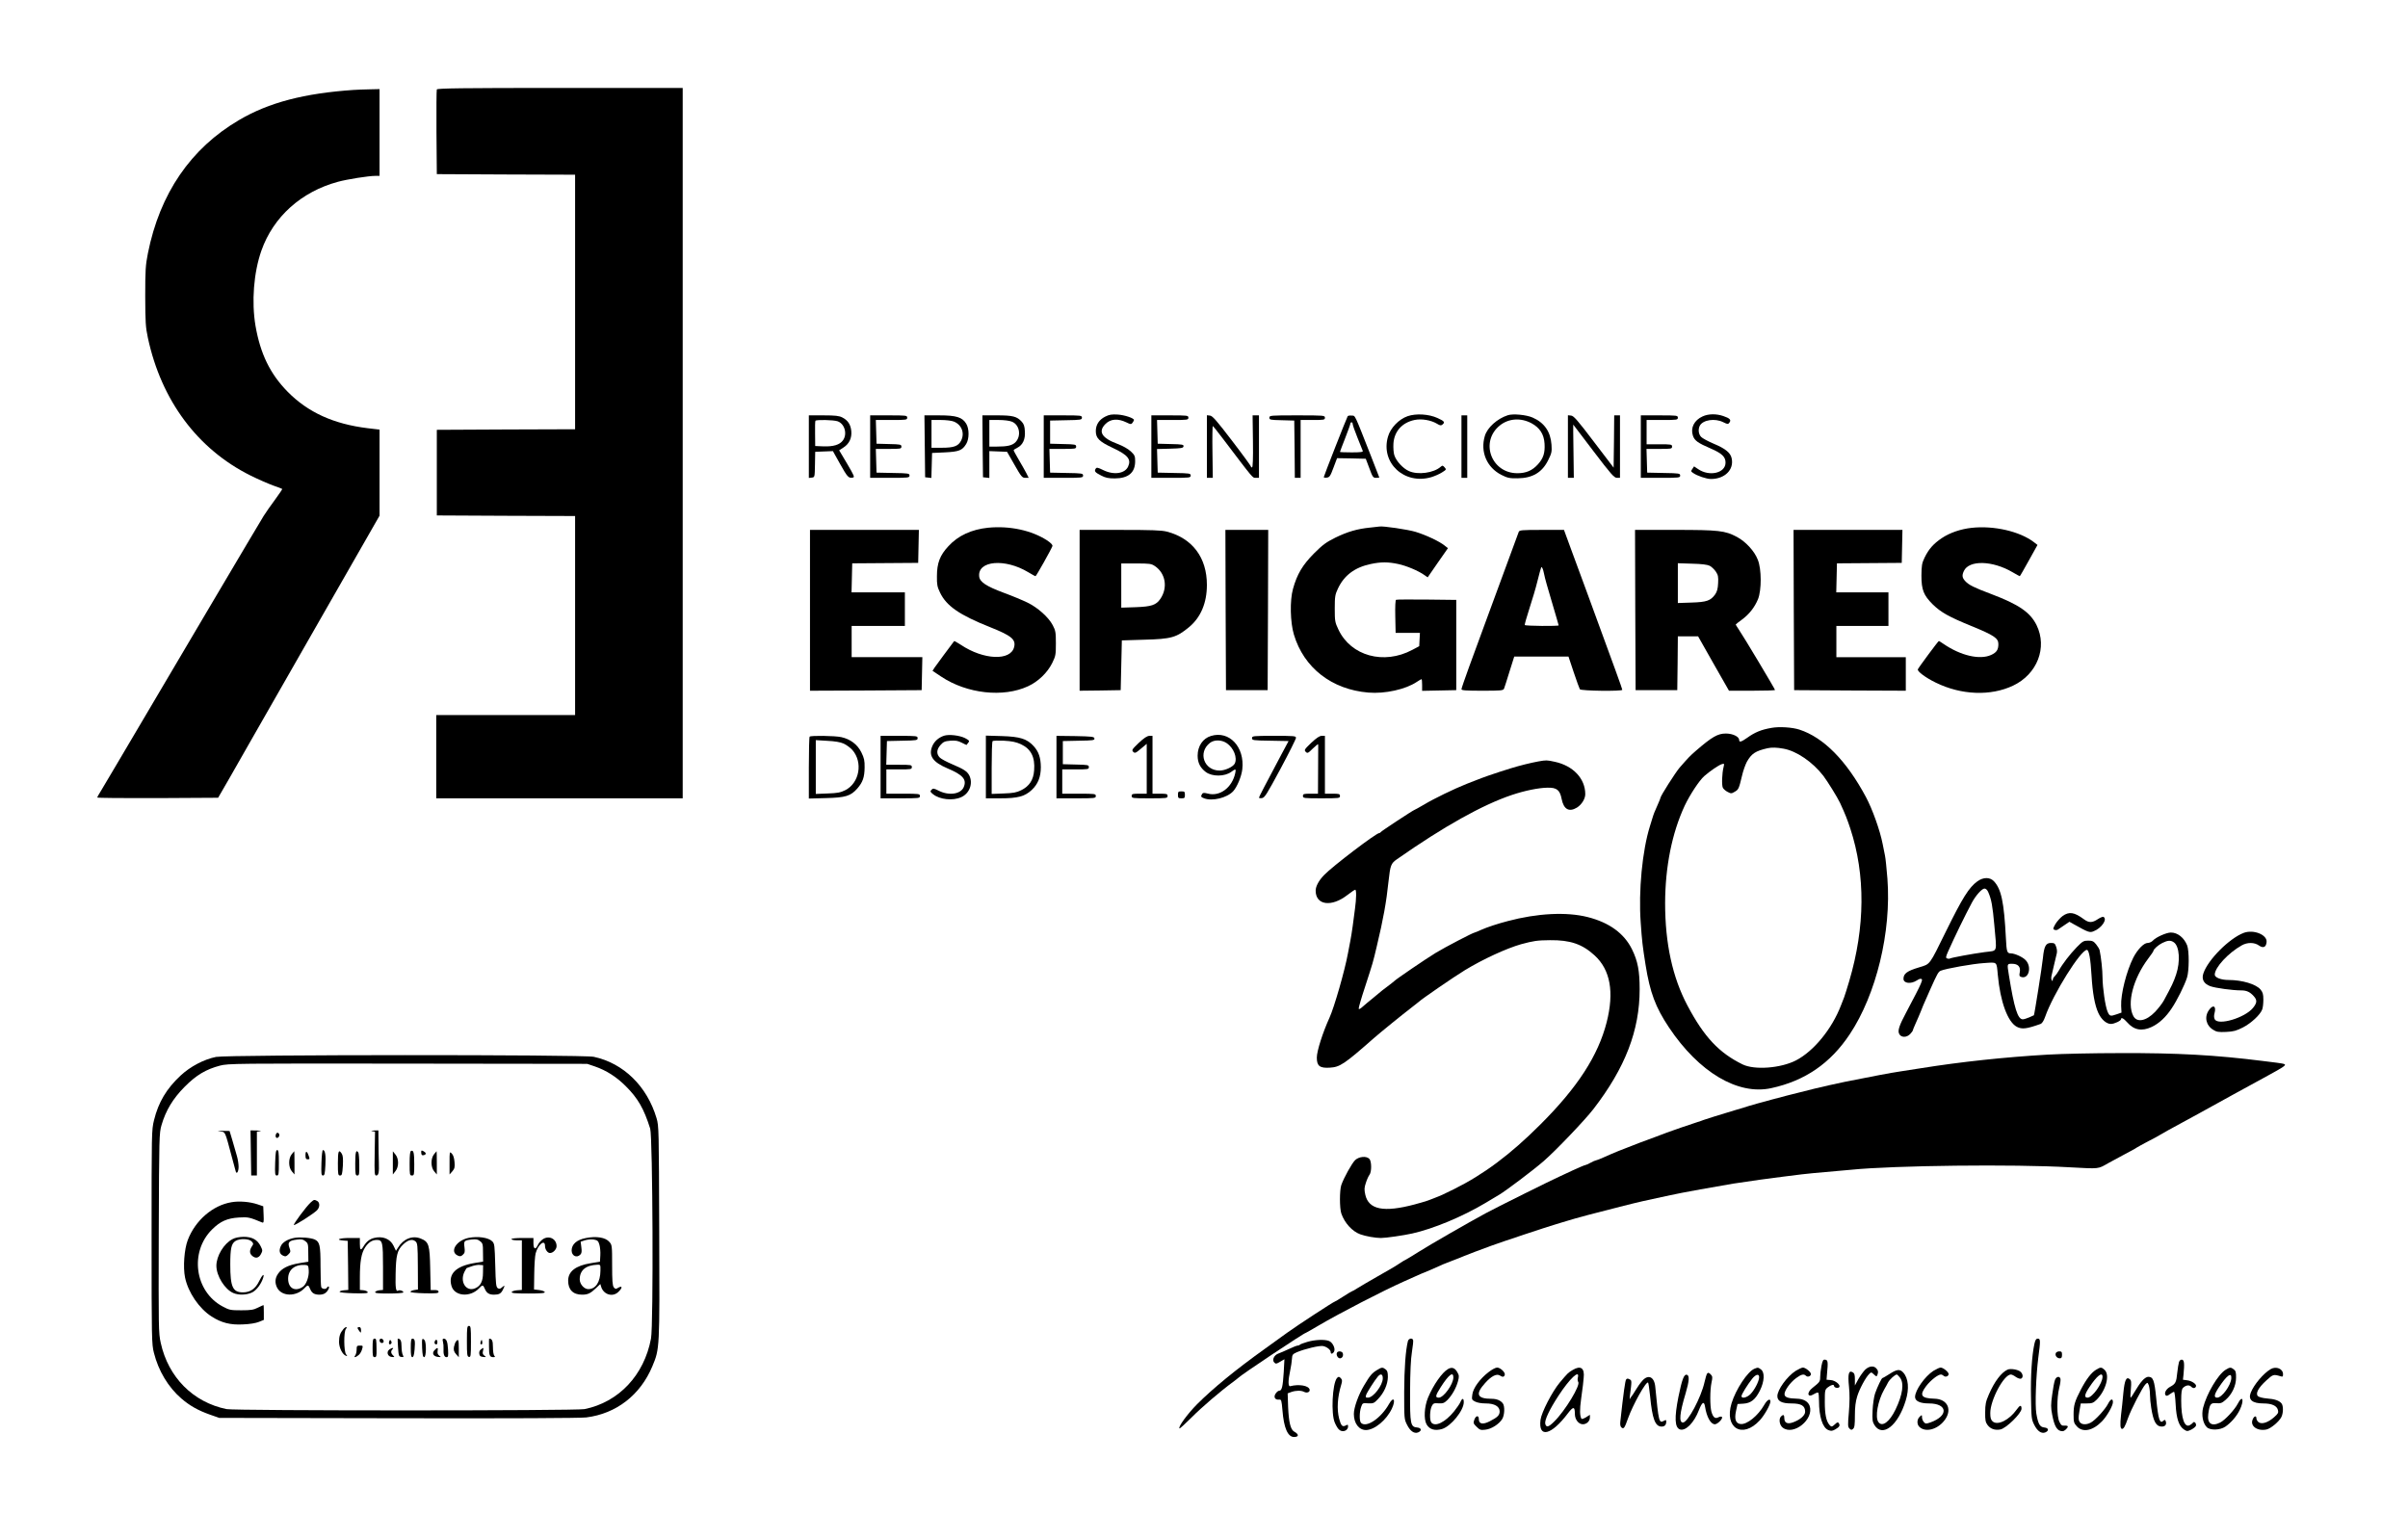 <?xml version="1.0" standalone="no"?>
<!DOCTYPE svg PUBLIC "-//W3C//DTD SVG 20010904//EN"
 "http://www.w3.org/TR/2001/REC-SVG-20010904/DTD/svg10.dtd">
<svg version="1.0" xmlns="http://www.w3.org/2000/svg"
 width="2081pt" height="1308pt" viewBox="0 0 2081 1308"
 preserveAspectRatio="xMidYMid meet">

<g transform="translate(0,1308) scale(0.1,-0.1)"
fill="#000000" stroke="none">
<path d="M3775 12307 c-3 -6 -4 -174 -3 -372 l3 -360 598 -3 597 -2 0 -1100 0
-1100 -597 -2 -598 -3 0 -370 0 -370 598 -3 597 -2 0 -860 0 -860 -600 0 -600
0 0 -360 0 -360 1065 0 1065 0 0 3070 0 3070 -1060 0 c-842 0 -1062 -3 -1065
-13z"/>
<path d="M3060 12303 c-431 -29 -736 -109 -993 -260 -419 -245 -686 -636 -789
-1153 -20 -102 -23 -143 -23 -370 1 -225 3 -267 23 -360 116 -541 429 -962
887 -1190 66 -33 154 -71 195 -86 41 -14 77 -28 79 -30 2 -2 -26 -43 -61 -91
-36 -48 -81 -113 -100 -143 -33 -52 -767 -1294 -1266 -2140 -63 -107 -128
-216 -143 -241 -16 -25 -29 -49 -29 -52 0 -4 235 -6 523 -5 l522 3 104 180
c57 99 134 234 171 300 37 66 304 533 594 1039 l526 919 0 372 0 372 -102 12
c-295 36 -517 137 -693 316 -151 154 -235 327 -277 569 -35 208 -16 459 51
650 103 292 344 509 662 595 81 22 265 51 323 51 l36 0 0 375 0 375 -87 -2
c-49 -1 -108 -3 -133 -5z"/>
<path d="M9551 9479 c-53 -27 -81 -70 -81 -125 0 -61 29 -90 146 -145 131 -61
162 -99 133 -162 -28 -61 -124 -75 -215 -30 -47 23 -57 25 -65 12 -14 -22 -6
-32 47 -59 38 -20 63 -25 119 -25 117 1 175 50 175 149 0 44 -4 53 -38 85 -24
22 -68 47 -116 65 -136 51 -168 106 -102 172 44 44 107 49 181 13 37 -18 41
-18 53 -2 6 9 12 20 12 23 0 16 -81 43 -140 47 -53 3 -73 0 -109 -18z"/>
<path d="M12165 9483 c-76 -26 -149 -102 -170 -177 -66 -226 141 -419 375
-350 29 9 71 27 92 41 38 24 39 25 22 44 -15 17 -19 17 -33 5 -60 -54 -198
-73 -276 -37 -50 22 -109 86 -125 136 -7 20 -10 65 -8 101 7 105 74 181 182
204 61 13 142 -1 194 -32 26 -16 35 -18 47 -8 25 20 18 30 -42 57 -74 34 -185
41 -258 16z"/>
<path d="M13030 9491 c-92 -30 -177 -107 -198 -179 -41 -137 17 -273 144 -337
52 -26 69 -30 139 -29 129 1 213 51 265 158 30 60 32 72 28 133 -8 112 -62
190 -163 234 -54 24 -171 35 -215 20z m205 -69 c72 -39 108 -95 113 -176 5
-80 -10 -127 -57 -179 -48 -53 -101 -77 -177 -77 -226 -1 -327 272 -152 413
76 61 180 68 273 19z"/>
<path d="M14714 9481 c-73 -33 -106 -99 -84 -166 14 -43 43 -64 155 -112 97
-42 129 -73 127 -124 -2 -88 -139 -120 -236 -54 l-36 24 -14 -21 c-14 -20 -14
-23 6 -36 35 -25 116 -52 154 -52 120 0 201 81 179 179 -10 48 -55 84 -153
125 -50 21 -100 48 -111 60 -23 24 -27 66 -11 97 27 50 130 66 202 30 39 -19
42 -19 54 -3 17 23 3 37 -53 56 -61 21 -129 20 -179 -3z"/>
<path d="M6990 9219 l0 -270 25 3 c26 3 26 3 28 113 l2 110 76 3 77 3 62 -111
c64 -114 73 -124 109 -118 19 3 14 14 -48 120 l-69 116 37 24 c50 32 73 81 68
141 -5 57 -30 95 -78 119 -27 14 -60 18 -161 18 l-128 0 0 -271z m248 220 c62
-21 87 -111 46 -166 -28 -38 -83 -54 -169 -51 l-70 3 -1 105 c-1 58 0 108 3
113 6 11 156 8 191 -4z"/>
<path d="M7520 9220 l0 -270 170 0 c163 0 170 1 170 20 0 18 -8 20 -142 22
l-143 3 -3 103 -3 102 111 0 c103 0 110 1 110 20 0 18 -8 20 -107 22 l-108 3
-3 103 -3 102 136 0 c128 0 135 1 135 20 0 19 -7 20 -160 20 l-160 0 0 -270z"/>
<path d="M7992 9223 l3 -268 27 -3 27 -3 3 108 3 108 110 5 c123 6 151 17 185
73 27 44 27 131 0 175 -34 56 -85 72 -233 72 l-128 0 3 -267z m252 213 c68
-28 95 -101 61 -166 -24 -46 -62 -60 -165 -60 l-90 0 0 120 0 120 80 0 c46 0
95 -6 114 -14z"/>
<path d="M8492 9223 l3 -268 28 -3 27 -3 0 116 0 116 76 -3 77 -3 64 -112 c59
-104 67 -113 94 -113 l29 0 -19 38 c-10 20 -40 72 -65 115 -25 43 -46 81 -46
85 0 4 15 14 32 22 47 24 70 73 65 142 -2 44 -9 64 -28 84 -41 45 -77 54 -214
54 l-125 0 2 -267z m254 212 c66 -27 82 -124 29 -178 -28 -27 -69 -37 -162
-37 l-63 0 0 115 0 115 80 0 c48 0 95 -6 116 -15z"/>
<path d="M9020 9220 l0 -270 170 0 c163 0 170 1 170 20 0 18 -8 20 -142 22
l-143 3 -3 103 -3 102 116 0 c108 0 115 1 115 20 0 18 -8 20 -112 22 l-113 3
0 100 0 100 138 3 c129 2 137 4 137 22 0 19 -7 20 -165 20 l-165 0 0 -270z"/>
<path d="M9950 9220 l0 -270 170 0 c163 0 170 1 170 20 0 18 -8 20 -142 22
l-143 3 -3 102 -3 102 113 3 c97 3 113 5 116 20 3 15 -9 18 -110 20 l-113 3
-3 103 -3 102 136 0 c128 0 135 1 135 20 0 19 -7 20 -160 20 l-160 0 0 -270z"/>
<path d="M10430 9221 l0 -271 26 0 25 0 -3 225 c-2 124 0 224 3 223 4 -2 45
-53 90 -113 265 -349 252 -335 282 -335 l27 0 0 270 0 270 -27 0 -28 0 3 -225
c2 -150 -1 -225 -8 -225 -5 0 -10 4 -10 9 0 4 -73 105 -163 222 -133 174 -169
215 -190 217 l-27 3 0 -270z"/>
<path d="M10970 9470 c0 -18 8 -20 108 -22 l107 -3 3 -247 2 -248 25 0 25 0 0
250 0 250 105 0 c98 0 105 1 105 20 0 19 -7 20 -240 20 -232 0 -240 -1 -240
-20z"/>
<path d="M11647 9483 c-9 -14 -207 -519 -207 -527 0 -4 12 -6 27 -4 23 3 30
13 57 86 l31 82 124 -2 124 -3 31 -82 c28 -77 33 -83 58 -83 16 0 28 2 28 3 0
2 -32 84 -71 183 -150 381 -135 349 -168 352 -16 2 -31 -1 -34 -5z m43 -68 c0
-8 18 -61 41 -117 23 -57 43 -109 46 -115 4 -10 -19 -13 -96 -13 -56 0 -101 2
-101 4 0 2 20 56 45 119 25 64 45 120 45 126 0 6 5 11 10 11 6 0 10 -7 10 -15z"/>
<path d="M12630 9220 l0 -270 25 0 25 0 0 270 0 270 -25 0 -25 0 0 -270z"/>
<path d="M13550 9221 l0 -271 25 0 26 0 -3 230 c-2 127 -3 230 -2 230 0 0 79
-103 175 -230 152 -200 178 -229 202 -230 l27 0 0 270 0 270 -25 0 -25 0 -2
-226 -3 -226 -170 223 c-141 186 -175 225 -197 227 l-28 3 0 -270z"/>
<path d="M14180 9220 l0 -270 170 0 c163 0 170 1 170 20 0 18 -8 20 -142 22
l-143 3 -3 103 -3 102 111 0 c103 0 110 1 110 20 0 19 -7 20 -110 20 l-110 0
0 105 0 105 135 0 c128 0 135 1 135 20 0 19 -7 20 -160 20 l-160 0 0 -270z"/>
<path d="M8540 8519 c-144 -15 -260 -68 -344 -160 -73 -78 -99 -146 -99 -259
-1 -72 3 -93 27 -142 55 -115 167 -193 431 -298 186 -74 226 -107 209 -173
-30 -121 -264 -111 -459 19 -31 20 -57 35 -59 33 -28 -36 -157 -211 -170 -230
l-17 -27 75 -50 c222 -148 537 -183 751 -83 87 40 167 117 208 200 30 61 32
72 32 171 0 95 -3 110 -27 156 -36 69 -130 153 -219 196 -41 20 -132 58 -203
84 -153 57 -210 94 -214 143 -13 136 223 156 423 36 32 -19 60 -35 64 -35 6 0
134 228 146 260 3 10 -11 26 -47 50 -133 86 -322 127 -508 109z"/>
<path d="M11840 8520 c-110 -11 -193 -35 -300 -87 -80 -40 -109 -61 -185 -137
-98 -99 -146 -179 -181 -306 -28 -99 -24 -289 8 -395 86 -287 327 -475 644
-501 142 -12 319 27 416 91 21 14 40 25 43 25 3 0 5 -23 5 -50 l0 -51 148 3
147 3 0 390 0 390 -255 3 c-140 1 -259 1 -265 -2 -6 -2 -9 -55 -7 -145 l3
-141 105 0 105 0 -3 -57 -3 -58 -60 -32 c-246 -131 -530 -53 -638 175 -30 63
-32 74 -32 182 0 104 3 121 27 172 53 114 145 184 283 213 88 19 152 19 239 0
71 -15 175 -59 225 -95 l29 -20 87 126 88 126 -29 23 c-43 35 -158 90 -250
118 -64 20 -288 53 -314 46 -3 -1 -39 -5 -80 -9z"/>
<path d="M17040 8518 c-94 -10 -189 -42 -259 -89 -71 -48 -112 -93 -149 -169
-23 -48 -26 -67 -27 -155 0 -123 19 -170 97 -248 72 -70 138 -107 333 -187
196 -80 235 -106 235 -156 0 -50 -15 -73 -63 -95 -98 -44 -262 -6 -410 95 -21
14 -39 26 -41 26 -6 0 -176 -230 -182 -245 -7 -17 68 -73 155 -115 220 -108
474 -118 668 -26 209 99 298 329 203 523 -55 111 -153 178 -390 268 -152 57
-195 79 -226 112 -27 29 -30 50 -12 88 44 96 248 91 421 -11 32 -19 60 -34 62
-34 2 0 37 61 78 135 l75 135 -32 25 c-121 92 -344 144 -536 123z"/>
<path d="M7000 7805 l0 -695 483 2 482 3 3 143 3 142 -306 0 -305 0 0 135 0
135 230 0 230 0 0 145 0 145 -230 0 -231 0 3 125 3 126 285 2 285 2 3 143 3
142 -471 0 -470 0 0 -695z"/>
<path d="M9330 7805 l0 -695 178 2 177 3 5 215 5 215 195 6 c233 6 277 19 385
108 102 84 155 210 155 366 0 236 -125 402 -345 460 -48 12 -127 15 -407 15
l-348 0 0 -695z m651 382 c92 -62 113 -186 47 -283 -37 -54 -77 -67 -215 -72
l-123 -4 0 191 0 191 129 0 c117 0 131 -2 162 -23z"/>
<path d="M10592 7808 l3 -693 180 0 180 0 3 693 2 692 -185 0 -185 0 2 -692z"/>
<path d="M13125 8483 c-7 -18 -149 -404 -290 -788 -40 -110 -103 -281 -139
-379 -36 -99 -66 -186 -66 -193 0 -10 38 -13 180 -13 163 0 181 2 188 18 4 9
25 76 47 147 l41 130 234 0 235 0 45 -135 c25 -74 49 -141 53 -147 9 -15 367
-19 367 -5 0 8 -62 179 -309 852 -38 102 -97 263 -132 358 l-63 172 -192 0
c-173 0 -193 -2 -199 -17z m220 -368 c3 -21 33 -128 66 -237 32 -109 59 -200
59 -203 0 -8 -288 -6 -293 3 -2 4 16 68 40 142 24 74 56 180 69 235 35 136 34
133 43 115 5 -8 12 -33 16 -55z"/>
<path d="M14132 7808 l3 -693 180 0 180 0 3 233 2 232 88 0 87 0 133 -235 134
-235 199 0 c109 0 199 3 199 6 0 8 -272 463 -312 521 -15 23 -28 43 -28 45 0
2 24 21 53 42 63 46 111 107 140 178 31 78 31 259 -2 340 -29 75 -104 156
-180 197 -103 55 -157 61 -539 61 l-342 0 2 -692z m643 382 c16 -8 40 -31 53
-50 20 -30 23 -45 20 -100 -2 -48 -9 -74 -26 -98 -39 -54 -73 -66 -204 -70
l-118 -4 0 172 0 172 123 -4 c83 -2 131 -8 152 -18z"/>
<path d="M15502 7808 l3 -693 483 -3 482 -2 0 145 0 145 -300 0 -300 0 0 135
0 135 225 0 225 0 0 145 0 145 -225 0 -226 0 3 125 3 126 280 2 280 2 3 143 3
142 -471 0 -470 0 2 -692z"/>
<path d="M15310 6789 c-87 -15 -143 -37 -211 -86 -51 -36 -69 -41 -69 -19 0
29 -55 56 -115 56 -70 0 -119 -28 -259 -149 -52 -45 -64 -58 -141 -146 -36
-42 -165 -245 -165 -260 0 -3 -9 -27 -21 -53 -32 -72 -37 -84 -50 -127 -6 -22
-15 -51 -20 -65 -66 -209 -100 -561 -80 -834 11 -160 16 -202 42 -366 38 -238
86 -366 202 -540 259 -388 596 -588 884 -525 291 63 511 214 678 465 230 345
361 886 326 1346 -7 87 -16 177 -21 199 -5 22 -14 67 -20 100 -23 118 -89 302
-144 405 -169 316 -366 516 -576 584 -62 20 -173 27 -240 15z m104 -180 c112
-20 251 -115 343 -234 37 -49 122 -186 145 -235 47 -102 61 -139 89 -223 131
-400 128 -850 -10 -1317 -17 -58 -37 -121 -44 -140 -8 -19 -20 -50 -27 -69
-78 -204 -235 -396 -389 -476 -132 -68 -358 -85 -461 -35 -204 100 -333 237
-477 509 -129 243 -193 536 -193 885 1 315 59 605 169 842 45 95 126 218 169
256 49 43 125 95 151 103 22 7 23 5 17 -21 -15 -58 -18 -161 -7 -183 6 -11 25
-28 42 -36 28 -15 33 -15 61 2 33 19 36 27 63 140 9 40 28 93 41 118 41 72 74
94 179 118 36 8 80 7 139 -4z"/>
<path d="M8158 6721 c-48 -16 -85 -50 -102 -92 -33 -81 5 -136 132 -190 133
-56 168 -96 141 -161 -25 -62 -127 -77 -215 -33 -44 22 -50 23 -64 9 -13 -14
-12 -18 14 -39 58 -46 171 -58 243 -25 73 33 104 120 69 189 -19 35 -47 53
-148 96 -45 19 -92 44 -105 56 -32 31 -30 71 5 110 24 27 37 33 85 37 45 3 65
0 98 -17 23 -12 42 -21 43 -19 1 2 7 11 15 20 11 15 7 19 -30 39 -47 23 -138
34 -181 20z"/>
<path d="M10465 6719 c-70 -21 -115 -88 -115 -170 0 -61 22 -105 71 -142 56
-41 163 -40 220 2 38 28 42 27 34 -11 -27 -126 -134 -205 -237 -177 -32 8 -43
8 -49 -3 -14 -21 -11 -28 17 -38 71 -27 198 4 251 61 34 37 72 128 79 190 22
193 -113 337 -271 288z m136 -62 c61 -41 95 -128 69 -178 -16 -28 -83 -59
-130 -59 -135 0 -190 156 -84 239 37 29 101 28 145 -2z"/>
<path d="M6997 6713 c-4 -3 -7 -125 -7 -271 l0 -264 148 4 c169 4 214 18 271
83 47 54 62 97 63 181 1 61 -4 82 -28 131 -34 69 -96 115 -174 132 -55 12
-263 15 -273 4z m294 -60 c24 -11 58 -36 75 -55 93 -106 62 -284 -60 -347 -42
-21 -67 -26 -153 -29 l-103 -4 0 232 0 233 99 -6 c66 -3 113 -11 142 -24z"/>
<path d="M7610 6450 l0 -270 170 0 c163 0 170 1 170 20 0 19 -7 20 -145 20
l-145 0 0 105 0 105 110 0 c103 0 110 1 110 20 0 19 -7 20 -110 20 l-111 0 3
103 3 102 133 3 c124 2 132 4 132 22 0 19 -7 20 -160 20 l-160 0 0 -270z"/>
<path d="M8520 6451 l0 -271 123 0 c153 0 212 16 272 71 55 51 80 113 80 199
-1 81 -18 132 -61 180 -58 64 -117 83 -276 88 l-138 4 0 -271z m302 197 c88
-41 124 -112 115 -226 -6 -83 -41 -137 -112 -172 -41 -20 -68 -25 -152 -28
l-103 -4 0 224 c0 124 3 228 8 232 4 5 48 6 98 4 69 -4 104 -11 146 -30z"/>
<path d="M9130 6450 l0 -270 170 0 c163 0 170 1 170 20 0 19 -7 20 -145 20
l-145 0 0 105 0 105 115 0 c108 0 115 1 115 20 0 18 -8 20 -112 22 l-113 3 0
100 0 100 138 3 c125 2 138 4 135 20 -3 15 -21 17 -166 20 l-162 2 0 -270z"/>
<path d="M9841 6659 c-58 -56 -62 -62 -48 -77 15 -14 21 -12 67 27 l50 42 0
-215 0 -216 -65 0 c-58 0 -65 -2 -65 -20 0 -19 7 -20 155 -20 148 0 155 1 155
20 0 18 -7 20 -65 20 l-65 0 0 250 0 250 -27 0 c-20 -1 -46 -18 -92 -61z"/>
<path d="M10820 6700 c0 -18 8 -20 158 -22 l158 -3 -59 -110 c-147 -277 -197
-373 -197 -379 0 -4 12 -6 26 -4 23 3 42 33 160 253 74 138 134 258 134 268 0
16 -16 17 -190 17 -183 0 -190 -1 -190 -20z"/>
<path d="M11331 6659 c-58 -56 -62 -62 -47 -77 15 -15 20 -13 61 28 25 24 46
41 46 37 1 -4 1 -16 1 -27 0 -11 0 -105 -1 -210 l-1 -190 -65 0 c-58 0 -65 -2
-65 -20 0 -19 7 -20 160 -20 153 0 160 1 160 20 0 18 -7 20 -65 20 l-65 0 0
250 0 250 -27 0 c-20 0 -46 -18 -92 -61z"/>
<path d="M13295 6499 c-70 -13 -162 -36 -237 -59 -34 -11 -79 -25 -98 -31 -37
-11 -162 -55 -195 -69 -11 -4 -51 -20 -90 -35 -108 -43 -282 -127 -368 -179
-43 -25 -81 -46 -83 -46 -8 0 -289 -185 -292 -192 -2 -5 -8 -8 -12 -8 -27 0
-404 -287 -476 -362 -47 -48 -74 -99 -74 -136 0 -126 137 -145 275 -37 32 25
62 45 67 45 11 0 10 -76 -2 -163 -5 -40 -15 -108 -20 -152 -6 -44 -15 -100
-20 -125 -5 -25 -14 -74 -21 -110 -27 -148 -119 -468 -159 -555 -59 -130 -110
-289 -110 -346 0 -72 25 -92 111 -87 89 5 125 29 384 257 51 45 247 204 315
256 36 28 67 52 70 55 24 24 299 213 400 275 158 96 359 188 485 224 108 29
139 34 250 35 175 2 279 -34 385 -131 137 -125 171 -317 105 -578 -74 -289
-251 -563 -574 -885 -259 -259 -488 -430 -746 -558 -99 -49 -105 -52 -185 -83
-53 -21 -67 -25 -155 -49 -267 -71 -397 -45 -426 84 -10 45 -9 61 5 103 9 28
23 59 31 69 20 26 19 118 -1 138 -26 27 -90 20 -123 -11 -29 -29 -96 -150
-119 -214 -16 -46 -16 -202 0 -248 28 -81 94 -154 163 -179 46 -17 131 -32
179 -32 43 0 195 22 271 39 183 41 433 145 631 263 58 35 113 68 122 73 60 36
291 210 382 289 103 89 357 355 431 451 275 357 399 679 399 1035 0 158 -16
243 -66 345 -68 138 -197 232 -384 279 -182 46 -435 33 -690 -35 -85 -22 -179
-53 -228 -75 -29 -13 -55 -24 -58 -24 -13 0 -255 -126 -337 -176 -84 -51 -345
-229 -357 -243 -3 -3 -30 -25 -61 -48 -31 -23 -62 -47 -70 -55 -8 -7 -37 -31
-64 -53 -28 -22 -63 -52 -80 -67 -20 -18 -31 -24 -33 -15 -1 7 22 89 53 182
72 222 69 211 103 355 56 234 83 382 102 565 15 137 21 153 73 189 406 284
737 469 992 555 113 38 233 62 308 63 81 2 108 -20 123 -98 18 -90 64 -115
132 -74 40 25 72 75 72 116 0 135 -105 246 -264 280 -69 15 -73 15 -141 3z"/>
<path d="M10180 6210 c0 -27 3 -30 30 -30 27 0 30 3 30 30 0 27 -3 30 -30 30
-27 0 -30 -3 -30 -30z"/>
<path d="M17088 5462 c-72 -52 -128 -142 -269 -428 -149 -303 -136 -285 -234
-315 -104 -31 -135 -54 -135 -99 0 -40 65 -47 115 -14 11 8 25 14 32 14 28 0
21 -17 -126 -295 -57 -107 -72 -152 -59 -179 15 -35 65 -36 96 -3 12 13 22 26
22 30 0 3 11 30 24 59 14 30 34 78 46 107 11 30 30 74 41 98 10 24 29 64 40
91 61 136 70 153 91 162 47 19 277 60 374 66 117 8 108 16 119 -101 21 -233
86 -409 165 -450 45 -23 84 -18 205 25 13 5 27 27 39 61 69 198 308 579 361
579 18 0 32 -79 40 -220 9 -152 28 -257 58 -323 26 -58 70 -97 110 -97 28 0
87 27 87 41 0 19 22 8 53 -27 58 -67 127 -80 212 -40 64 30 123 85 173 161 46
68 111 199 132 265 19 58 20 232 1 280 -27 66 -82 110 -140 110 -39 0 -130
-41 -155 -69 -11 -12 -31 -21 -46 -21 -33 0 -87 -56 -124 -127 -59 -118 -109
-314 -105 -417 l3 -58 -40 -14 c-57 -20 -63 -18 -81 24 -19 45 -42 201 -43
295 0 61 -12 173 -25 234 -3 12 -17 35 -31 52 -21 26 -33 31 -68 31 -39 0 -48
-5 -99 -57 -59 -61 -123 -144 -156 -204 -11 -19 -27 -41 -35 -48 -9 -8 -16
-21 -16 -30 0 -13 -2 -13 -9 -2 -5 8 -5 26 -1 40 4 14 13 53 20 86 7 33 17 75
22 93 7 22 6 43 -2 67 -10 31 -16 35 -46 35 -44 0 -59 -29 -69 -130 -6 -65
-74 -494 -78 -495 -1 0 -19 -8 -40 -18 -21 -9 -46 -17 -56 -17 -44 0 -74 96
-120 381 -16 100 -17 99 27 99 52 0 76 -26 67 -73 -6 -29 -4 -36 13 -41 64
-21 93 86 39 144 -25 28 -94 59 -128 60 -34 0 -38 11 -44 133 -16 311 -40 422
-103 490 -35 37 -92 37 -144 -1z m95 -94 c27 -62 37 -117 52 -284 22 -247 32
-218 -82 -233 -106 -14 -290 -48 -303 -56 -5 -3 -15 -2 -23 1 -13 5 -12 13 8
59 59 132 146 311 206 423 33 62 87 122 109 122 12 0 25 -12 33 -32z m1604
-433 c48 -34 57 -165 19 -278 -22 -66 -37 -97 -107 -226 -13 -24 -47 -67 -74
-96 -78 -81 -158 -96 -189 -36 -57 109 -1 323 129 496 25 33 45 62 45 66 0 14
41 51 77 69 47 23 72 25 100 5z"/>
<path d="M17824 5162 c-21 -16 -49 -48 -62 -70 -21 -38 -22 -43 -6 -49 9 -3
22 -2 29 3 7 5 32 22 56 38 l43 29 41 -23 c121 -68 135 -73 168 -59 68 26 121
103 86 124 -5 4 -28 -5 -49 -19 -49 -33 -78 -33 -121 -1 -84 62 -128 68 -185
27z"/>
<path d="M19390 5017 c-124 -47 -308 -231 -348 -349 -18 -52 3 -91 60 -112 45
-16 192 -36 266 -36 47 0 76 -13 109 -50 31 -34 29 -58 -7 -102 -71 -86 -300
-154 -330 -98 -7 13 -8 32 -2 53 17 62 -12 78 -48 27 -42 -59 -26 -133 37
-171 28 -18 46 -21 111 -18 65 3 89 10 146 39 70 36 149 109 166 155 6 15 10
53 10 85 0 48 -5 64 -25 88 -39 46 -159 82 -276 82 -65 0 -119 21 -119 46 0
62 117 188 233 253 49 28 110 27 149 -1 37 -26 62 -15 66 30 6 63 -113 111
-198 79z"/>
<path d="M17700 3965 c-380 -22 -758 -63 -1095 -117 -66 -11 -147 -23 -180
-28 -86 -13 -221 -38 -480 -90 -68 -14 -225 -49 -263 -59 -21 -6 -77 -20 -127
-32 -110 -26 -384 -100 -445 -119 -14 -5 -65 -21 -115 -35 -139 -42 -248 -76
-270 -84 -11 -5 -36 -13 -55 -19 -42 -13 -237 -80 -265 -91 -11 -5 -54 -21
-95 -36 -61 -21 -196 -73 -325 -124 -42 -17 -72 -30 -128 -55 -32 -14 -62 -26
-67 -26 -5 0 -25 -9 -45 -20 -20 -11 -40 -20 -45 -20 -5 0 -53 -20 -107 -45
-54 -26 -107 -50 -118 -55 -49 -21 -559 -274 -635 -316 -150 -81 -482 -272
-580 -334 -52 -33 -102 -63 -110 -67 -8 -3 -33 -18 -55 -33 -22 -15 -60 -38
-85 -52 -25 -14 -74 -42 -110 -63 -36 -21 -79 -46 -97 -56 -17 -10 -50 -29
-72 -43 -22 -15 -43 -26 -46 -26 -3 0 -36 -20 -75 -45 -39 -25 -72 -45 -75
-45 -9 0 -324 -206 -410 -268 -49 -36 -135 -98 -190 -137 -256 -183 -452 -344
-590 -482 -83 -84 -165 -196 -152 -209 3 -3 49 39 104 94 88 89 253 230 358
307 22 16 42 32 45 35 18 22 570 390 585 390 2 0 52 29 112 64 178 105 554
299 733 379 19 8 65 29 103 46 37 17 70 31 72 31 2 0 30 12 62 26 97 44 120
54 190 80 38 14 82 32 98 39 17 7 57 23 90 35 33 12 96 36 140 52 83 31 487
165 565 188 25 7 65 19 90 27 65 21 271 76 460 123 47 12 101 25 120 30 41 10
96 23 200 45 41 9 93 20 115 25 78 18 433 82 545 100 122 19 350 51 430 60 47
6 119 15 160 20 41 5 134 14 205 20 72 6 173 15 225 20 370 37 1404 49 1887
21 260 -14 242 -16 333 36 19 11 80 43 135 73 55 29 105 56 110 61 6 4 51 29
100 55 50 25 95 50 100 54 6 4 37 22 70 40 33 18 83 45 110 60 28 15 102 55
165 90 115 63 133 73 290 160 47 26 114 63 150 82 36 20 85 47 110 60 25 14
72 40 105 58 33 18 66 38 74 46 18 16 10 19 -64 29 -27 3 -81 10 -120 15 -405
51 -737 70 -1235 68 -223 0 -502 -6 -620 -13z"/>
<path d="M1867 3945 c-104 -21 -221 -82 -305 -160 -123 -114 -193 -232 -231
-387 -21 -85 -21 -104 -21 -1010 0 -882 1 -926 20 -1000 39 -156 124 -298 238
-396 72 -62 145 -103 247 -139 l80 -28 1545 -3 c973 -2 1575 1 1626 7 259 32
468 193 572 443 63 151 63 149 59 1159 -3 889 -3 916 -23 984 -82 277 -286
476 -543 531 -96 20 -3161 19 -3264 -1z m3273 -82 c99 -34 187 -90 267 -170
106 -105 158 -196 212 -368 22 -73 29 -1697 7 -1814 -59 -317 -279 -550 -574
-610 -74 -15 -3020 -15 -3094 0 -289 59 -504 275 -569 573 -19 84 -19 128 -17
950 3 837 4 863 24 932 37 127 99 229 199 330 101 102 185 152 307 184 71 18
124 19 1623 17 l1550 -2 65 -22z"/>
<path d="M1904 3301 c45 -7 38 9 101 -226 15 -55 29 -108 32 -119 8 -29 25 -3
25 40 0 22 -6 64 -15 94 -9 30 -27 91 -39 135 l-24 80 -59 1 c-49 1 -53 1 -21
-5z"/>
<path d="M2168 3115 l3 -195 24 0 25 0 0 189 0 190 28 4 c15 2 2 5 -28 6 l-55
1 3 -195z"/>
<path d="M3218 3303 l23 -4 -3 -190 c-3 -170 -1 -189 13 -189 21 0 26 26 23
115 -1 39 -3 116 -3 173 l-1 102 -37 -1 c-25 -1 -30 -3 -15 -6z"/>
<path d="M2384 3275 c-3 -8 -3 -19 1 -25 10 -16 35 7 28 26 -7 18 -22 18 -29
-1z"/>
<path d="M2378 3030 c-3 -99 -1 -110 15 -110 15 0 17 12 17 110 0 89 -3 110
-14 110 -12 0 -15 -22 -18 -110z"/>
<path d="M2778 3030 c-3 -96 -1 -110 13 -110 14 0 17 15 21 88 5 86 -2 132
-21 132 -6 0 -11 -48 -13 -110z"/>
<path d="M3553 3133 c-9 -3 -13 -34 -13 -109 0 -97 1 -104 20 -104 19 0 20 7
20 98 0 100 -6 122 -27 115z"/>
<path d="M3640 3122 c0 -24 8 -32 26 -25 20 7 17 20 -6 33 -17 9 -20 8 -20 -8z"/>
<path d="M2521 3104 c-30 -38 -29 -114 2 -149 l22 -26 0 100 c0 56 -1 101 -2
101 -1 0 -11 -12 -22 -26z"/>
<path d="M2640 3096 c0 -29 4 -36 19 -36 18 0 19 3 9 30 -15 44 -28 46 -28 6z"/>
<path d="M2920 3025 c0 -96 2 -105 19 -105 16 0 19 10 24 83 3 61 1 88 -9 105
-27 42 -34 24 -34 -83z"/>
<path d="M3070 3025 c0 -94 2 -105 18 -105 16 0 18 10 17 93 0 50 -4 98 -8
105 -20 30 -27 5 -27 -93z"/>
<path d="M3395 3029 l0 -100 22 28 c31 38 31 108 0 145 l-22 27 0 -100z"/>
<path d="M3751 3104 c-30 -38 -29 -114 2 -149 l22 -26 0 100 c0 56 -1 101 -2
101 -1 0 -11 -12 -22 -26z"/>
<path d="M3885 3029 l0 -100 24 27 c20 24 23 36 19 81 -3 35 -11 61 -24 73
-19 19 -19 18 -19 -81z"/>
<path d="M2686 2688 c-39 -35 -156 -193 -146 -196 11 -4 169 97 199 127 26 26
27 67 2 81 -26 13 -26 13 -55 -12z"/>
<path d="M2000 2689 c-162 -27 -312 -157 -377 -326 -31 -81 -42 -235 -24 -324
27 -130 122 -269 230 -338 84 -54 163 -74 271 -68 57 2 112 11 138 22 l42 17
0 64 c0 35 -1 64 -3 64 -2 0 -23 -10 -48 -22 -37 -19 -60 -23 -144 -23 -95 0
-103 2 -163 34 -240 130 -285 470 -90 664 71 71 132 98 233 104 79 5 92 2 198
-42 16 -7 18 -1 15 66 l-3 73 -50 17 c-66 22 -157 30 -225 18z"/>
<path d="M2009 2370 c-75 -39 -139 -146 -139 -230 0 -88 73 -205 147 -236 47
-20 117 -17 163 6 38 19 79 75 95 128 12 41 -10 22 -35 -30 -32 -67 -77 -98
-140 -98 -89 0 -110 47 -110 241 0 138 9 180 45 203 36 23 117 21 140 -4 16
-18 17 -21 1 -44 -21 -33 -20 -59 2 -79 29 -27 59 -21 77 14 15 28 15 33 -2
67 -28 57 -74 82 -147 82 -40 -1 -73 -7 -97 -20z"/>
<path d="M2545 2381 c-60 -11 -105 -39 -119 -73 -17 -39 -10 -67 21 -81 20 -9
27 -7 45 11 20 20 21 25 9 58 -17 47 -3 62 65 70 40 5 54 2 73 -14 23 -17 25
-27 25 -98 l1 -79 -80 -13 c-94 -16 -150 -44 -182 -91 -27 -39 -29 -80 -8
-121 40 -77 165 -79 236 -4 29 31 34 30 49 -6 15 -37 37 -50 82 -50 37 1 59
14 77 48 11 21 -1 33 -14 12 -10 -16 -42 -12 -49 6 -3 9 -6 91 -6 182 0 180
-7 208 -50 229 -34 15 -126 23 -175 14z m123 -280 c4 -55 -21 -124 -52 -144
-67 -44 -126 -11 -126 71 0 77 57 124 145 119 28 -2 30 -5 33 -46z"/>
<path d="M3232 2380 c-37 -9 -66 -32 -90 -72 -24 -40 -32 -35 -32 22 l0 50
-90 0 c-88 0 -126 -16 -52 -22 l37 -3 3 -212 2 -212 -37 -3 c-21 -2 -38 -7
-38 -13 0 -6 50 -11 123 -13 97 -2 123 0 120 10 -3 7 -19 14 -36 16 l-32 3 0
107 c0 139 13 211 45 260 29 44 61 65 101 65 50 0 54 -19 54 -234 l0 -198 -32
-3 c-17 -2 -33 -9 -36 -15 -3 -10 25 -13 117 -13 66 0 122 4 126 9 6 11 -31
25 -44 16 -20 -12 -25 24 -22 145 3 159 14 203 61 250 44 44 83 54 110 31 18
-15 20 -31 21 -216 l1 -200 -32 -5 c-17 -3 -32 -9 -33 -15 -1 -6 46 -11 121
-13 104 -2 122 0 122 13 0 10 -10 15 -34 15 l-34 0 -4 183 c-4 209 -12 234
-82 262 -71 29 -150 -2 -196 -78 l-18 -28 -21 44 c-29 60 -94 86 -169 67z"/>
<path d="M4050 2381 c-107 -22 -167 -120 -94 -153 19 -9 28 -8 44 7 17 15 19
26 14 65 -7 55 -4 59 63 67 39 4 53 1 72 -15 23 -17 25 -27 25 -98 l1 -78 -78
-13 c-157 -27 -224 -93 -196 -195 24 -92 162 -105 240 -22 29 31 34 30 49 -6
15 -36 37 -50 79 -50 43 0 60 9 76 41 20 39 19 45 -6 23 -15 -14 -24 -16 -37
-8 -15 10 -18 37 -22 197 -5 174 -6 188 -26 208 -33 33 -123 46 -204 30z m124
-301 c0 -75 -21 -115 -68 -135 -78 -33 -136 58 -91 145 9 17 17 30 18 30 1 0
20 7 42 15 22 8 54 14 70 12 l30 -2 -1 -65z"/>
<path d="M4694 2371 c-17 -11 -38 -33 -45 -50 -21 -46 -39 -39 -39 14 l0 45
-95 0 c-57 0 -95 -4 -95 -10 0 -5 20 -10 45 -10 l45 0 0 -214 0 -215 -42 -3
c-23 -2 -43 -9 -46 -15 -3 -10 30 -13 143 -13 113 0 146 3 143 13 -3 6 -24 14
-49 17 l-44 5 2 136 c1 74 6 154 12 176 21 78 81 125 81 64 0 -30 22 -61 43
-61 27 0 57 32 57 59 0 62 -62 95 -116 62z"/>
<path d="M5061 2379 c-77 -15 -120 -53 -121 -106 0 -47 43 -69 75 -37 12 12
14 27 9 64 l-6 48 40 13 c22 6 56 9 76 5 30 -6 37 -12 46 -44 6 -20 10 -62 8
-92 l-3 -55 -80 -13 c-130 -21 -195 -71 -195 -151 0 -78 42 -121 120 -121 50
0 73 11 121 57 l37 35 7 -23 c21 -70 102 -93 150 -44 38 37 34 57 -6 33 -17
-11 -22 -10 -35 6 -11 16 -14 58 -14 192 0 166 -1 174 -23 199 -33 40 -113 53
-206 34z m128 -281 c-1 -99 -41 -160 -105 -160 -36 0 -74 43 -74 84 0 79 52
123 153 127 26 1 27 0 26 -51z"/>
<path d="M4035 1488 c0 -118 2 -133 18 -136 15 -3 17 9 17 132 0 123 -2 136
-17 136 -16 0 -18 -13 -18 -132z"/>
<path d="M2968 1593 c-28 -33 -38 -61 -38 -111 0 -51 30 -110 60 -120 13 -5
13 -3 1 12 -20 24 -21 196 -2 219 18 23 -2 22 -21 0z"/>
<path d="M3090 1603 c0 -5 7 -17 15 -27 14 -19 15 -19 15 7 0 17 -5 27 -15 27
-8 0 -15 -3 -15 -7z"/>
<path d="M3220 1430 c0 -70 2 -80 18 -80 15 0 17 10 16 68 -1 90 -2 92 -19 92
-12 0 -15 -16 -15 -80z"/>
<path d="M3280 1496 c0 -18 16 -29 30 -21 13 8 1 35 -16 35 -8 0 -14 -6 -14
-14z"/>
<path d="M3440 1433 c5 -72 7 -78 28 -81 21 -3 22 -1 13 17 -6 11 -11 44 -11
74 0 49 -9 67 -33 67 -1 0 0 -35 3 -77z"/>
<path d="M3550 1430 c0 -61 3 -80 14 -80 9 0 15 20 19 67 6 74 2 93 -19 93
-11 0 -14 -18 -14 -80z"/>
<path d="M3648 1430 c3 -61 7 -80 18 -80 18 0 20 130 2 148 -21 21 -23 14 -20
-68z"/>
<path d="M3828 1483 c4 -16 6 -41 5 -58 -3 -48 6 -75 25 -75 16 0 17 8 14 68
-4 68 -14 92 -38 92 -9 0 -11 -8 -6 -27z"/>
<path d="M4226 1442 c0 -77 6 -92 37 -92 16 0 18 3 9 12 -7 7 -12 39 -12 74 0
56 -8 74 -33 74 -1 0 -2 -31 -1 -68z"/>
<path d="M3364 1487 c-8 -21 2 -35 16 -21 5 5 6 15 0 24 -8 12 -10 12 -16 -3z"/>
<path d="M3757 1486 c-6 -15 1 -26 15 -26 4 0 8 9 8 20 0 23 -15 27 -23 6z"/>
<path d="M3941 1486 c-7 -8 -14 -30 -18 -48 -4 -27 0 -41 18 -62 l24 -27 0 75
c0 78 -4 87 -24 62z"/>
<path d="M4155 1487 c-4 -10 -5 -21 -1 -24 10 -10 18 4 13 24 -4 17 -4 17 -12
0z"/>
<path d="M3082 1415 c0 -20 -6 -42 -12 -50 -17 -21 3 -19 29 3 12 9 25 32 30
50 9 31 8 32 -19 32 -25 0 -28 -3 -28 -35z"/>
<path d="M3366 1417 c-29 -21 -17 -61 18 -65 27 -3 28 -2 13 13 -20 19 -21 37
-5 53 16 16 -4 15 -26 -1z"/>
<path d="M3754 1409 c-23 -26 -9 -53 32 -57 27 -3 28 -2 10 11 -13 10 -17 22
-14 40 6 32 -2 34 -28 6z"/>
<path d="M4156 1417 c-11 -8 -17 -23 -14 -38 2 -18 10 -25 33 -27 28 -3 29 -2
11 11 -14 10 -17 21 -12 40 7 31 6 32 -18 14z"/>
<path d="M12167 1488 c-20 -82 -31 -233 -32 -438 0 -231 0 -236 25 -285 27
-54 61 -78 94 -66 35 14 32 39 -6 43 -59 5 -63 28 -62 313 1 170 6 279 16 340
8 50 13 96 10 103 -7 21 -39 14 -45 -10z"/>
<path d="M17581 1463 c-21 -97 -33 -273 -29 -458 3 -179 4 -193 28 -240 27
-54 61 -78 94 -66 35 14 32 39 -6 43 -40 4 -54 29 -70 121 -12 74 -3 324 17
482 20 149 19 165 -4 165 -15 0 -22 -11 -30 -47z"/>
<path d="M11298 1482 c-31 -9 -60 -20 -64 -24 -4 -5 -13 -8 -20 -8 -7 0 -41
-13 -76 -30 -35 -16 -76 -34 -91 -39 -37 -14 -56 -56 -35 -77 13 -14 19 -13
52 7 l36 21 -6 -113 c-8 -125 -16 -159 -39 -159 -8 0 -22 -11 -31 -25 -20 -30
-5 -56 29 -52 21 2 22 -4 30 -93 12 -152 46 -230 100 -230 43 0 44 23 2 46
-32 17 -47 80 -53 210 l-4 121 32 12 c41 14 85 14 110 1 24 -13 52 -2 48 19
-7 35 -91 50 -168 30 -19 -5 -19 49 0 136 7 33 14 78 15 100 2 36 6 41 41 57
68 29 197 60 228 54 34 -7 66 -33 66 -53 0 -19 18 -16 29 5 14 25 -12 80 -44
92 -38 15 -122 11 -187 -8z"/>
<path d="M11555 1390 c-11 -17 5 -50 25 -50 20 0 32 23 24 45 -7 17 -40 20
-49 5z"/>
<path d="M17766 1384 c-8 -21 11 -44 35 -44 14 0 19 7 19 30 0 25 -4 30 -24
30 -13 0 -27 -7 -30 -16z"/>
<path d="M15741 1274 c-6 -32 -11 -75 -11 -96 0 -39 -4 -44 -67 -94 -53 -42
-42 -88 12 -54 18 11 35 17 38 13 4 -3 7 -36 7 -73 0 -134 31 -230 80 -250 25
-10 34 -9 61 6 36 21 43 33 30 53 -7 11 -13 10 -32 -8 -27 -25 -33 -26 -50 -5
-27 33 -39 91 -39 196 0 103 1 107 26 127 28 22 54 28 54 12 0 -14 32 -23 44
-11 17 17 -31 59 -73 62 l-36 3 4 50 c10 104 8 120 -15 123 -18 3 -23 -5 -33
-54z"/>
<path d="M18831 1308 c-4 -13 -11 -54 -15 -92 -8 -84 -15 -97 -61 -122 -36
-19 -56 -57 -38 -75 6 -6 19 -2 35 11 15 11 30 20 36 20 5 0 11 -49 14 -108 6
-122 28 -189 73 -218 25 -16 28 -16 61 -1 19 10 37 24 41 33 7 19 -14 44 -25
28 -4 -6 -17 -16 -28 -22 -45 -24 -74 58 -74 212 0 71 4 98 15 110 25 24 53
29 71 11 17 -17 35 -16 42 3 6 18 -35 47 -76 52 l-37 5 5 45 c9 95 6 124 -12
128 -12 2 -21 -5 -27 -20z"/>
<path d="M16120 1243 c-16 -16 -43 -53 -60 -83 l-30 -55 0 52 c0 42 -4 54 -20
63 -34 18 -42 -16 -31 -125 7 -65 6 -136 -1 -221 -10 -111 -9 -127 5 -141 13
-13 19 -14 31 -3 13 10 16 35 16 115 0 74 6 121 20 166 19 63 73 164 105 195
15 15 18 15 39 -5 21 -20 24 -20 30 -6 10 26 7 42 -10 59 -23 24 -60 19 -94
-11z"/>
<path d="M11901 1239 c-44 -26 -62 -48 -113 -134 -49 -82 -88 -191 -88 -246 0
-81 44 -139 105 -139 74 1 177 86 224 186 35 75 15 109 -24 41 -69 -124 -197
-211 -243 -165 -15 15 -15 92 1 138 12 34 13 34 60 31 45 -2 51 0 86 37 52 54
83 125 85 189 0 41 -4 56 -19 67 -26 20 -34 20 -74 -5z m49 -72 c0 -60 -82
-167 -128 -167 -20 0 -22 3 -16 23 7 22 74 127 102 160 24 28 42 21 42 -16z"/>
<path d="M12515 1248 c-52 -29 -128 -138 -174 -248 -32 -78 -38 -184 -13 -230
25 -45 72 -59 134 -41 77 23 188 160 188 232 0 37 -14 37 -29 1 -7 -16 -32
-52 -56 -82 -76 -93 -162 -135 -195 -95 -17 20 -14 109 4 143 12 23 19 26 58
23 39 -2 49 2 77 29 40 41 75 103 91 162 11 42 10 51 -7 80 -21 36 -46 44 -78
26z m45 -73 c0 -59 -84 -175 -126 -175 -33 0 -30 17 17 91 69 108 109 138 109
84z"/>
<path d="M12866 1222 c-75 -57 -135 -139 -142 -194 -6 -44 -5 -47 24 -62 19
-10 56 -16 92 -16 76 0 120 -26 120 -69 0 -33 -18 -51 -87 -86 -60 -30 -93
-23 -93 20 0 35 -26 31 -39 -6 -10 -28 -8 -34 20 -61 27 -27 35 -30 75 -25 52
5 119 48 146 92 21 34 24 112 5 136 -19 25 -53 39 -95 39 -128 0 -145 40 -57
137 53 59 98 82 126 65 25 -16 36 -15 43 4 8 20 -37 64 -66 64 -13 0 -45 -17
-72 -38z"/>
<path d="M13591 1239 c-40 -24 -41 -25 -112 -109 -65 -78 -157 -256 -166 -322
-20 -162 94 -134 238 58 46 60 59 58 59 -7 0 -48 32 -89 69 -89 33 0 61 27 61
59 l0 23 -34 -22 c-19 -11 -36 -17 -39 -13 -15 27 -16 78 -3 172 8 58 15 113
16 121 0 8 3 36 6 61 10 85 -26 110 -95 68z m45 -65 c-4 -14 -2 -31 3 -38 22
-27 -114 -251 -208 -343 -49 -49 -68 -53 -77 -19 -7 31 36 123 116 245 96 147
184 229 166 155z"/>
<path d="M15162 1250 c-59 -24 -161 -178 -198 -299 -65 -214 94 -310 244 -147
40 43 92 135 92 163 0 30 -28 15 -53 -29 -54 -95 -150 -172 -205 -166 -42 5
-55 42 -39 114 l13 59 50 3 c65 4 104 35 143 113 40 80 43 159 9 183 -25 18
-25 18 -56 6z m40 -80 c-4 -35 -41 -106 -75 -140 -30 -30 -77 -41 -77 -17 0
15 49 95 92 150 34 43 65 46 60 7z"/>
<path d="M15519 1232 c-75 -48 -159 -164 -159 -219 0 -43 38 -63 120 -63 87 0
120 -20 120 -72 0 -32 -44 -70 -106 -92 -48 -17 -74 -4 -74 38 0 28 -9 33 -28
14 -22 -22 -14 -75 14 -97 93 -73 273 72 233 188 -14 38 -53 61 -111 62 -74 2
-103 12 -106 36 -4 30 47 103 100 142 45 33 67 38 85 20 15 -15 43 -4 43 15 0
18 -47 56 -69 56 -10 0 -37 -13 -62 -28z"/>
<path d="M16709 1232 c-74 -48 -159 -168 -159 -226 0 -36 44 -56 120 -56 163
0 171 -108 13 -164 -38 -13 -43 -13 -57 3 -9 10 -16 28 -16 41 0 22 -1 23 -20
5 -25 -23 -26 -67 -1 -89 51 -47 149 -23 210 51 77 93 36 191 -81 194 -116 3
-133 29 -72 109 38 50 102 100 127 100 7 0 18 -5 24 -11 15 -15 43 -4 43 15 0
18 -47 56 -69 56 -10 0 -37 -13 -62 -28z"/>
<path d="M18114 1241 c-41 -25 -84 -81 -131 -171 -54 -104 -63 -136 -63 -217
0 -64 3 -74 29 -102 51 -55 138 -37 217 45 42 43 94 134 94 165 0 35 -20 29
-41 -12 -25 -50 -112 -145 -151 -165 -40 -21 -81 -18 -96 7 -11 17 -11 35 -2
90 l12 69 52 0 c45 0 57 4 85 32 80 79 117 213 69 258 -27 25 -35 25 -74 1z
m56 -61 c0 -57 -88 -180 -129 -180 -31 0 -27 27 15 90 66 100 114 137 114 90z"/>
<path d="M19234 1241 c-66 -40 -165 -209 -195 -329 -15 -62 -2 -133 32 -167
29 -29 114 -27 160 4 51 35 98 90 125 145 41 85 25 136 -17 54 -26 -51 -111
-143 -152 -163 -74 -37 -114 -9 -103 74 12 86 20 97 70 93 37 -3 48 1 80 29
55 47 90 122 90 191 1 46 -3 60 -19 72 -26 20 -34 20 -71 -3z m49 -74 c-4 -62
-81 -167 -122 -167 -31 0 -27 27 15 90 69 104 111 134 107 77z"/>
<path d="M19624 1247 c-61 -35 -145 -133 -173 -204 -24 -61 13 -93 109 -93 73
0 117 -20 126 -57 6 -23 1 -32 -33 -62 -52 -46 -105 -63 -133 -44 -11 8 -20
23 -20 34 0 28 -23 19 -34 -14 -20 -55 46 -99 122 -82 36 8 107 67 127 106 18
34 19 98 2 119 -20 25 -59 38 -126 43 -36 3 -70 12 -78 20 -23 23 4 73 72 135
59 54 62 55 123 37 19 -6 22 -4 22 18 0 46 -59 71 -106 44z"/>
<path d="M17349 1242 c-54 -25 -113 -103 -161 -214 -27 -62 -32 -86 -32 -155
-1 -67 3 -86 20 -109 25 -34 64 -48 111 -39 50 9 183 140 183 179 0 35 -14 33
-41 -6 -65 -92 -166 -142 -209 -103 -15 14 -20 31 -20 72 0 113 118 333 178
333 8 0 27 -9 43 -21 16 -11 36 -18 44 -15 21 8 19 40 -4 60 -21 19 -87 30
-112 18z"/>
<path d="M16330 1205 c-30 -19 -57 -35 -61 -35 -8 0 -44 -75 -65 -135 -9 -28
-19 -93 -21 -145 -4 -82 -1 -99 16 -127 69 -110 204 -5 270 211 32 103 24 194
-22 244 -28 30 -54 28 -117 -13z m89 -31 c38 -48 25 -146 -38 -277 -51 -106
-114 -153 -147 -109 -32 41 -6 185 49 282 11 19 27 47 34 62 13 25 59 67 75
68 4 0 16 -12 27 -26z"/>
<path d="M14753 1208 c-5 -7 -15 -40 -22 -72 -29 -133 -145 -351 -187 -351
-36 0 -29 79 24 255 31 105 34 153 9 158 -24 5 -41 -40 -72 -191 -36 -181 -32
-267 14 -282 49 -15 122 59 163 167 28 71 45 81 53 30 14 -89 49 -152 85 -152
24 0 73 51 61 63 -5 5 -17 4 -31 -3 -28 -15 -46 0 -60 49 -13 48 -13 187 1
252 10 46 9 53 -8 71 -16 15 -22 16 -30 6z"/>
<path d="M11553 1168 c-39 -51 -51 -307 -18 -383 9 -22 24 -48 33 -57 28 -33
82 -17 82 24 0 16 -3 17 -21 7 -28 -14 -40 -2 -56 59 -21 82 -15 186 18 294 9
29 9 41 -1 53 -15 18 -24 19 -37 3z"/>
<path d="M14192 1145 c-17 -19 -43 -56 -58 -82 -16 -26 -31 -50 -35 -53 -3 -3
-9 -12 -13 -20 -3 -8 -4 1 -1 20 18 140 18 138 -3 149 -15 8 -22 7 -29 -2 -8
-10 -23 -115 -50 -363 -3 -27 0 -44 10 -52 19 -16 27 -5 56 78 43 120 158 326
174 310 3 -3 11 -55 17 -115 19 -199 44 -265 100 -265 27 0 40 15 40 46 0 12
-4 13 -22 3 -40 -22 -44 -8 -73 294 -8 88 -61 112 -113 52z"/>
<path d="M17759 1153 c-6 -16 -17 -73 -24 -128 -12 -84 -12 -111 0 -172 20
-106 44 -143 90 -143 16 0 45 27 45 41 0 5 -12 8 -27 7 -23 -2 -31 3 -45 32
-24 46 -24 206 -2 295 9 36 14 71 10 80 -9 24 -36 17 -47 -12z"/>
<path d="M18513 1146 c-17 -18 -44 -59 -62 -90 -18 -31 -35 -56 -38 -56 -3 0
-2 33 2 73 5 61 4 76 -10 87 -29 24 -44 -7 -55 -120 -5 -58 -14 -143 -20 -190
-9 -84 -7 -120 9 -120 14 0 27 23 50 90 27 77 125 267 151 294 19 19 19 19 30
-8 5 -15 10 -50 10 -78 0 -28 5 -81 11 -117 19 -119 43 -161 91 -161 31 0 44
19 34 47 -5 12 -9 14 -18 5 -33 -33 -46 6 -64 193 -16 158 -26 185 -70 185
-12 0 -34 -14 -51 -34z"/>
</g>
</svg>
